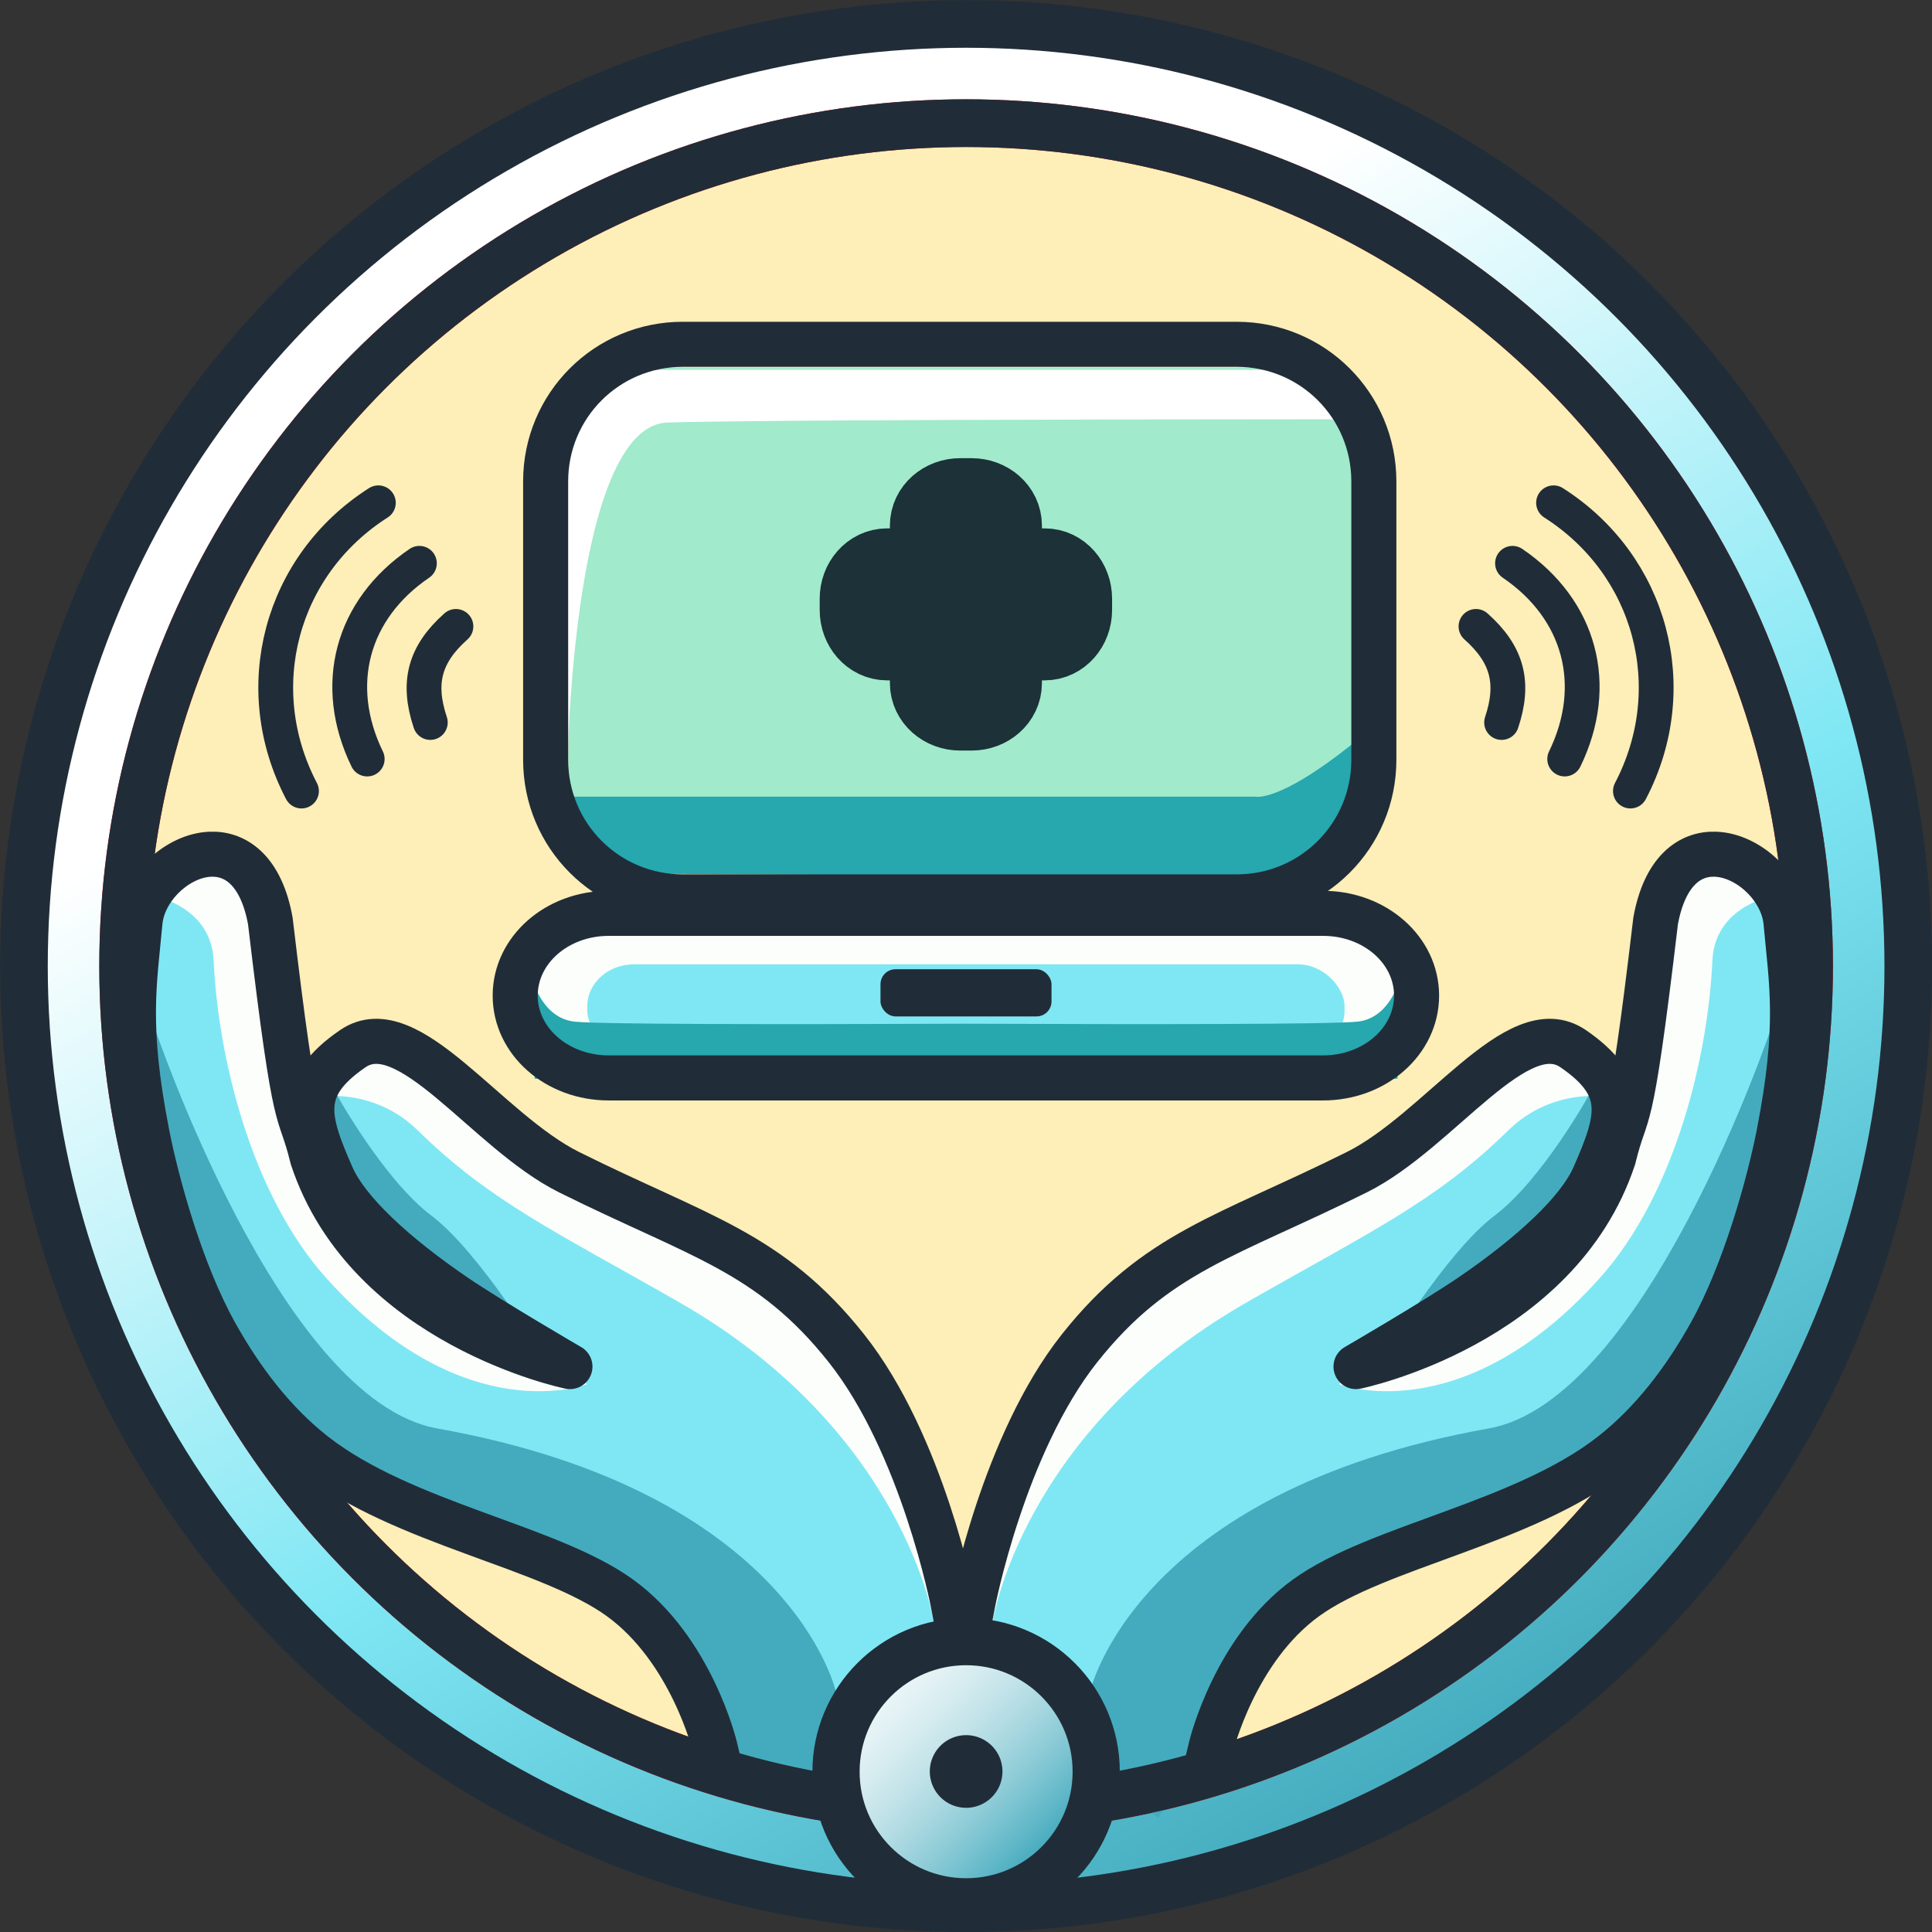 <?xml version="1.0" encoding="UTF-8"?>
<!-- Created with Inkscape (http://www.inkscape.org/) -->
<svg width="43.095mm" height="43.095mm" version="1.1" viewBox="0 0 43.095 43.095" xml:space="preserve" xmlns="http://www.w3.org/2000/svg"><rect x="0" y="0" width="43.095" height="43.095" fill="#333333" stroke="none"/><defs><linearGradient id="linearGradient42131" x1="194.97" x2="189.8" y1="174.82" y2="169.65" gradientTransform="translate(-56.539,-5.589)" gradientUnits="userSpaceOnUse"><stop stop-color="#44abbe" offset="0"/><stop stop-color="#fefcfb" stop-opacity="0" offset="1"/></linearGradient><linearGradient id="linearGradient9068" x1="145.92" x2="129.48" y1="168.6" y2="140.12" gradientTransform="translate(-115.16,-127.95)" gradientUnits="userSpaceOnUse"><stop stop-color="#44abbe" offset="0"/><stop stop-color="#7fe7f4" offset=".478"/><stop stop-color="#fff" offset="1"/></linearGradient></defs><circle cx="21.55" cy="21.55" r="21.016" fill="url(#linearGradient9068)" stop-color="#000000" stroke="#202d38" stroke-linejoin="round" stroke-width="1.063" style="paint-order:normal"/><circle cx="21.55" cy="21.55" r="18.803" fill="#feeeb8" stop-color="#000000" stroke="#f00" stroke-linejoin="round" stroke-width="1.064" style="paint-order:normal"/><path d="m23.15 39.43s-2.992-7.111-4.697-9.26c-1.706-2.149-3.292-2.486-6.183-3.925-1.846-0.919-3.585-3.606-4.826-2.755-1.241 0.85-1.03 1.563-0.468 2.843 0.351 0.799 1.413 1.764 2.736 2.669 0.795 0.544 2.576 1.579 2.576 1.579s-4.506-0.919-5.744-4.654c-0.315-1.29-0.348-0.281-0.939-5.286-0.202-1.113-0.76-1.51-1.334-1.489-0.738 0.026-1.503 0.744-1.574 1.518-0.126 1.376-0.314 2.304 0.156 4.714 0.217 1.112 0.759 3.078 1.52 4.447 0.567 1.021 1.297 1.995 2.218 2.713 1.977 1.541 5.211 2.04 6.808 3.192s3.144 4.439 3.144 4.439m7.581-0.099s2.516-0.053 2.595-0.499c0.236-1.333 0.791-2.978 1.988-3.842 1.597-1.153 4.831-1.651 6.808-3.192 0.921-0.718 1.651-1.692 2.218-2.713 0.761-1.369 1.303-3.336 1.52-4.447 0.47-2.41 0.281-3.338 0.156-4.714-0.071-0.774-0.836-1.491-1.574-1.518-0.574-0.021-1.133 0.376-1.334 1.489-0.591 5.005-0.624 3.996-0.939 5.286-1.238 3.734-5.744 4.654-5.744 4.654s1.781-1.035 2.576-1.579c1.322-0.905 2.385-1.87 2.736-2.669 0.562-1.28 0.773-1.993-0.468-2.843s-2.98 1.836-4.826 2.755c-2.891 1.439-4.477 1.776-6.183 3.925s-2.382 5.688-2.382 5.688" fill="#fbfefb"/><path d="m22.14 36.18s0.64-4.248 5.659-7.124c2.745-1.573 4.213-2.241 5.845-3.842 0.999-0.979 2.238-0.745 2.238-0.745l-0.421 2.128-1.59 1.777-3.531 1.964-0.468 0.538s2.719 1.061 5.792-2.345c1.75-1.939 2.443-5.082 2.532-7.101 0.059-1.333 1.574-1.496 1.574-1.496l0.303 3.544-1.521 5.192-1.819 3.373-1.687 1.488-3.638 0.959-2.877 1.455-1.786 2.943-0.794 1.29-2.216-2.481z" fill="#7fe7f4"/><path d="m20.83 36.18s-0.648-4.248-5.667-7.124c-2.745-1.573-4.213-2.241-5.845-3.842-0.999-0.979-2.238-0.745-2.238-0.745l0.421 2.128 1.59 1.777 3.531 1.964 0.468 0.538s-2.719 1.061-5.792-2.345c-1.75-1.939-2.443-5.082-2.532-7.101-0.059-1.333-1.574-1.496-1.574-1.496l-0.303 3.544 1.521 5.192 1.819 3.373 1.687 1.488 3.638 0.959 2.877 1.455 1.786 2.943 0.794 1.29 2.216-2.481z" fill="#7fe7f4"/><path d="m18.65 37.75s-0.968-4.472-8.897-5.887c-3.529-0.63-6.325-9.001-6.325-9.001l-0.388 1.13 2.05 6.681 2.216 2.216 3.406 1.587 3.77 1.621 2.15 3.605 1.737 0.614 0.842-1.87z" fill="#44abbe"/><path d="m24.31 37.75s0.968-4.472 8.897-5.887c3.529-0.63 6.325-9.001 6.325-9.001l0.388 1.13-2.05 6.681-2.216 2.216-3.406 1.587-3.77 1.621-2.15 3.605-0.496 0.86-2.084-2.117z" fill="#44abbe"/><circle cx="21.55" cy="21.55" r="18.803" fill="none" stop-color="#000000" stroke="#202d38" stroke-linejoin="round" stroke-width="1.064" style="paint-order:normal"/><g transform="translate(-115.16,-127.95)"><circle cx="136.71" cy="167.47" r="2.902" fill="#fff" stop-color="#000000" style="paint-order:normal"/><circle cx="136.71" cy="167.47" r="2.902" fill="url(#linearGradient42131)" stop-color="#000000" stroke="#202d38" stroke-linecap="round" stroke-linejoin="round" stroke-width="1.053" style="paint-order:normal"/><path d="m137.52 167.43a0.81 0.81 0 0 1-0.775 0.844 0.81 0.81 0 0 1-0.844-0.775 0.81 0.81 0 0 1 0.775-0.844 0.81 0.81 0 0 1 0.844 0.775l-0.81 0.035z" fill="#202d38" stop-color="#000000" style="paint-order:stroke fill markers"/><rect x="127.03" y="148.55" width="19.364" height="2.549" rx="1.042" ry=".934" fill="#fbfefa" stop-color="#000000" style="paint-order:normal"/><rect x="128.26" y="149.46" width="16.891" height="1.97" rx="1.042" ry=".934" fill="#7fe7f4" stop-color="#000000" style="paint-order:stroke fill markers"/><path d="m126.98 149.6 0.106 2.412 9.623 0.177 9.623-0.177 0.106-2.412s-0.19 1.05-0.991 1.138c-0.572 0.063-4.598 0.063-8.738 0.047-4.14 0.016-8.166 0.016-8.738-0.047-0.801-0.088-0.991-1.138-0.991-1.138z" fill="#27a7ae" stop-color="#000000" stroke-linejoin="round" stroke-width="1.025" style="paint-order:stroke fill markers"/><g stroke-linejoin="round" stroke-width="1.005"><path d="m127.87 137.23 0.916-1.081h14.944l1.542 0.767 0.256 9.222h-17.697z" fill="#a1eacc" stop-color="#000000"/><path d="m127.9 145.72h15.259s0.511 0.141 2.124-1.141c0.731-0.58-0.256 2.95-0.256 2.95l-17.088-0.098z" fill="#27a7ae" stop-color="#000000"/><path d="m128.17 136.2h16.223c0.327 0 0.68 0.309 0.59 0.669l-0.059 0.236c-0.09 0.359 0.169 0.194-0.157 0.197-5.233 3e-3 -12.798 0.015-14.713 0.073-2.371 0.072-2.222 9.455-2.236 7.083l-0.237-7.589c-0.012-0.37 0.263-0.669 0.59-0.669z" fill="#fff" stop-color="#000000" style="paint-order:stroke fill markers"/><path d="m130.39 135.63c-1.695 0-3.059 1.364-3.059 3.059v6.208c0 1.695 1.364 3.059 3.059 3.059h12.356c1.695 0 3.059-1.365 3.059-3.059v-6.208c0-1.695-1.365-3.059-3.059-3.059zm-1.652 12.693c-1.155 0-2.086 0.818-2.086 1.835 0 1.017 0.93 1.836 2.086 1.836h15.934c1.155 0 2.086-0.819 2.086-1.836 0-1.017-0.93-1.835-2.086-1.835z" fill="none" stop-color="#000000" stroke="#202d38" style="paint-order:normal"/></g><path d="m136.58 139.17c-0.316 0-0.57 0.224-0.57 0.502v1.064h-1.063c-0.278 0-0.503 0.254-0.503 0.569v0.251c0 0.316 0.224 0.57 0.503 0.57h1.063v1.063c0 0.278 0.254 0.503 0.57 0.503h0.251c0.316 0 0.57-0.224 0.57-0.503v-1.063h1.063c0.278 0 0.502-0.254 0.502-0.57v-0.251c0-0.316-0.224-0.569-0.502-0.569h-1.063v-1.064c0-0.278-0.254-0.502-0.57-0.502z" fill="#fff" stop-color="#000000" stroke="#1c3138" stroke-linecap="square" stroke-width="2" style="paint-order:stroke fill markers"/></g><rect x="19.64" y="21.62" width="3.815" height="1.052" rx=".334" ry=".334" fill="#202d38" stop-color="#000000" style="paint-order:stroke fill markers"/><g transform="matrix(.08 -.3 .3 .08 -55.417 46.96)" fill="none" stroke="#202d38"><path transform="translate(-1.6331e-6)" d="m142.8 169.06c6.142-5.639 15.292-5.637 21.431 0m-17.992 3.969c4.46-3.857 10.096-3.853 14.552 0m-10.848 3.704c2.519-1.66 4.625-1.66 7.144 0" fill="none" stroke="#202d38" stroke-linecap="round" stroke-width="2.5"/></g><g transform="matrix(-.08 -.3 -.3 .08 98.51 46.96)" fill="none" stroke="#202d38"><path transform="translate(-1.6331e-6)" d="m142.8 169.06c6.142-5.639 15.292-5.637 21.431 0m-17.992 3.969c4.46-3.857 10.096-3.853 14.552 0m-10.848 3.704c2.519-1.66 4.625-1.66 7.144 0" fill="none" stroke="#202d38" stroke-linecap="round" stroke-width="2.5"/></g><path d="m7.49 24.38s1.057 1.924 2.137 2.739c1.08 0.815 2.518 3.201 2.518 3.201l-1.886-0.617-2.472-2.241-1.282-3.001z" fill="#44abbe"/><path d="m21.26 35.76s-0.677-3.539-2.382-5.688c-1.706-2.149-3.292-2.486-6.183-3.925-1.846-0.919-3.585-3.606-4.826-2.755-1.241 0.85-1.03 1.563-0.468 2.843 0.351 0.799 1.413 1.764 2.736 2.669 0.795 0.544 2.576 1.579 2.576 1.579s-4.506-0.919-5.744-4.654c-0.315-1.29-0.348-0.281-0.939-5.286-0.202-1.113-0.76-1.51-1.334-1.489-0.738 0.026-1.503 0.744-1.574 1.518-0.126 1.376-0.314 2.304 0.156 4.714 0.217 1.112 0.759 3.078 1.52 4.447 0.567 1.021 1.297 1.995 2.218 2.713 1.977 1.541 5.211 2.04 6.808 3.192s2.119 3.315 2.119 3.315" fill="none" stroke="#202d38" stroke-linecap="square" stroke-linejoin="round" stroke-width="1.005"/><path d="m35.47 24.38s-1.057 1.924-2.137 2.739c-1.08 0.815-2.518 3.201-2.518 3.201l1.886-0.617 2.472-2.241 1.282-3.001z" fill="#44abbe"/><path d="m21.7 35.76s0.677-3.539 2.382-5.688c1.706-2.149 3.292-2.486 6.183-3.925 1.846-0.919 3.585-3.606 4.826-2.755 1.241 0.85 1.03 1.563 0.468 2.843-0.351 0.799-1.413 1.764-2.736 2.669-0.795 0.544-2.576 1.579-2.576 1.579s4.506-0.919 5.744-4.654c0.315-1.29 0.348-0.281 0.939-5.286 0.202-1.113 0.76-1.51 1.334-1.489 0.738 0.026 1.503 0.744 1.574 1.518 0.126 1.376 0.314 2.304-0.156 4.714-0.217 1.112-0.759 3.078-1.52 4.447-0.567 1.021-1.297 1.995-2.218 2.713-1.977 1.541-5.211 2.04-6.808 3.192s-2.119 3.315-2.119 3.315" fill="none" stroke="#202d38" stroke-linecap="square" stroke-linejoin="round" stroke-width="1.005"/></svg>
